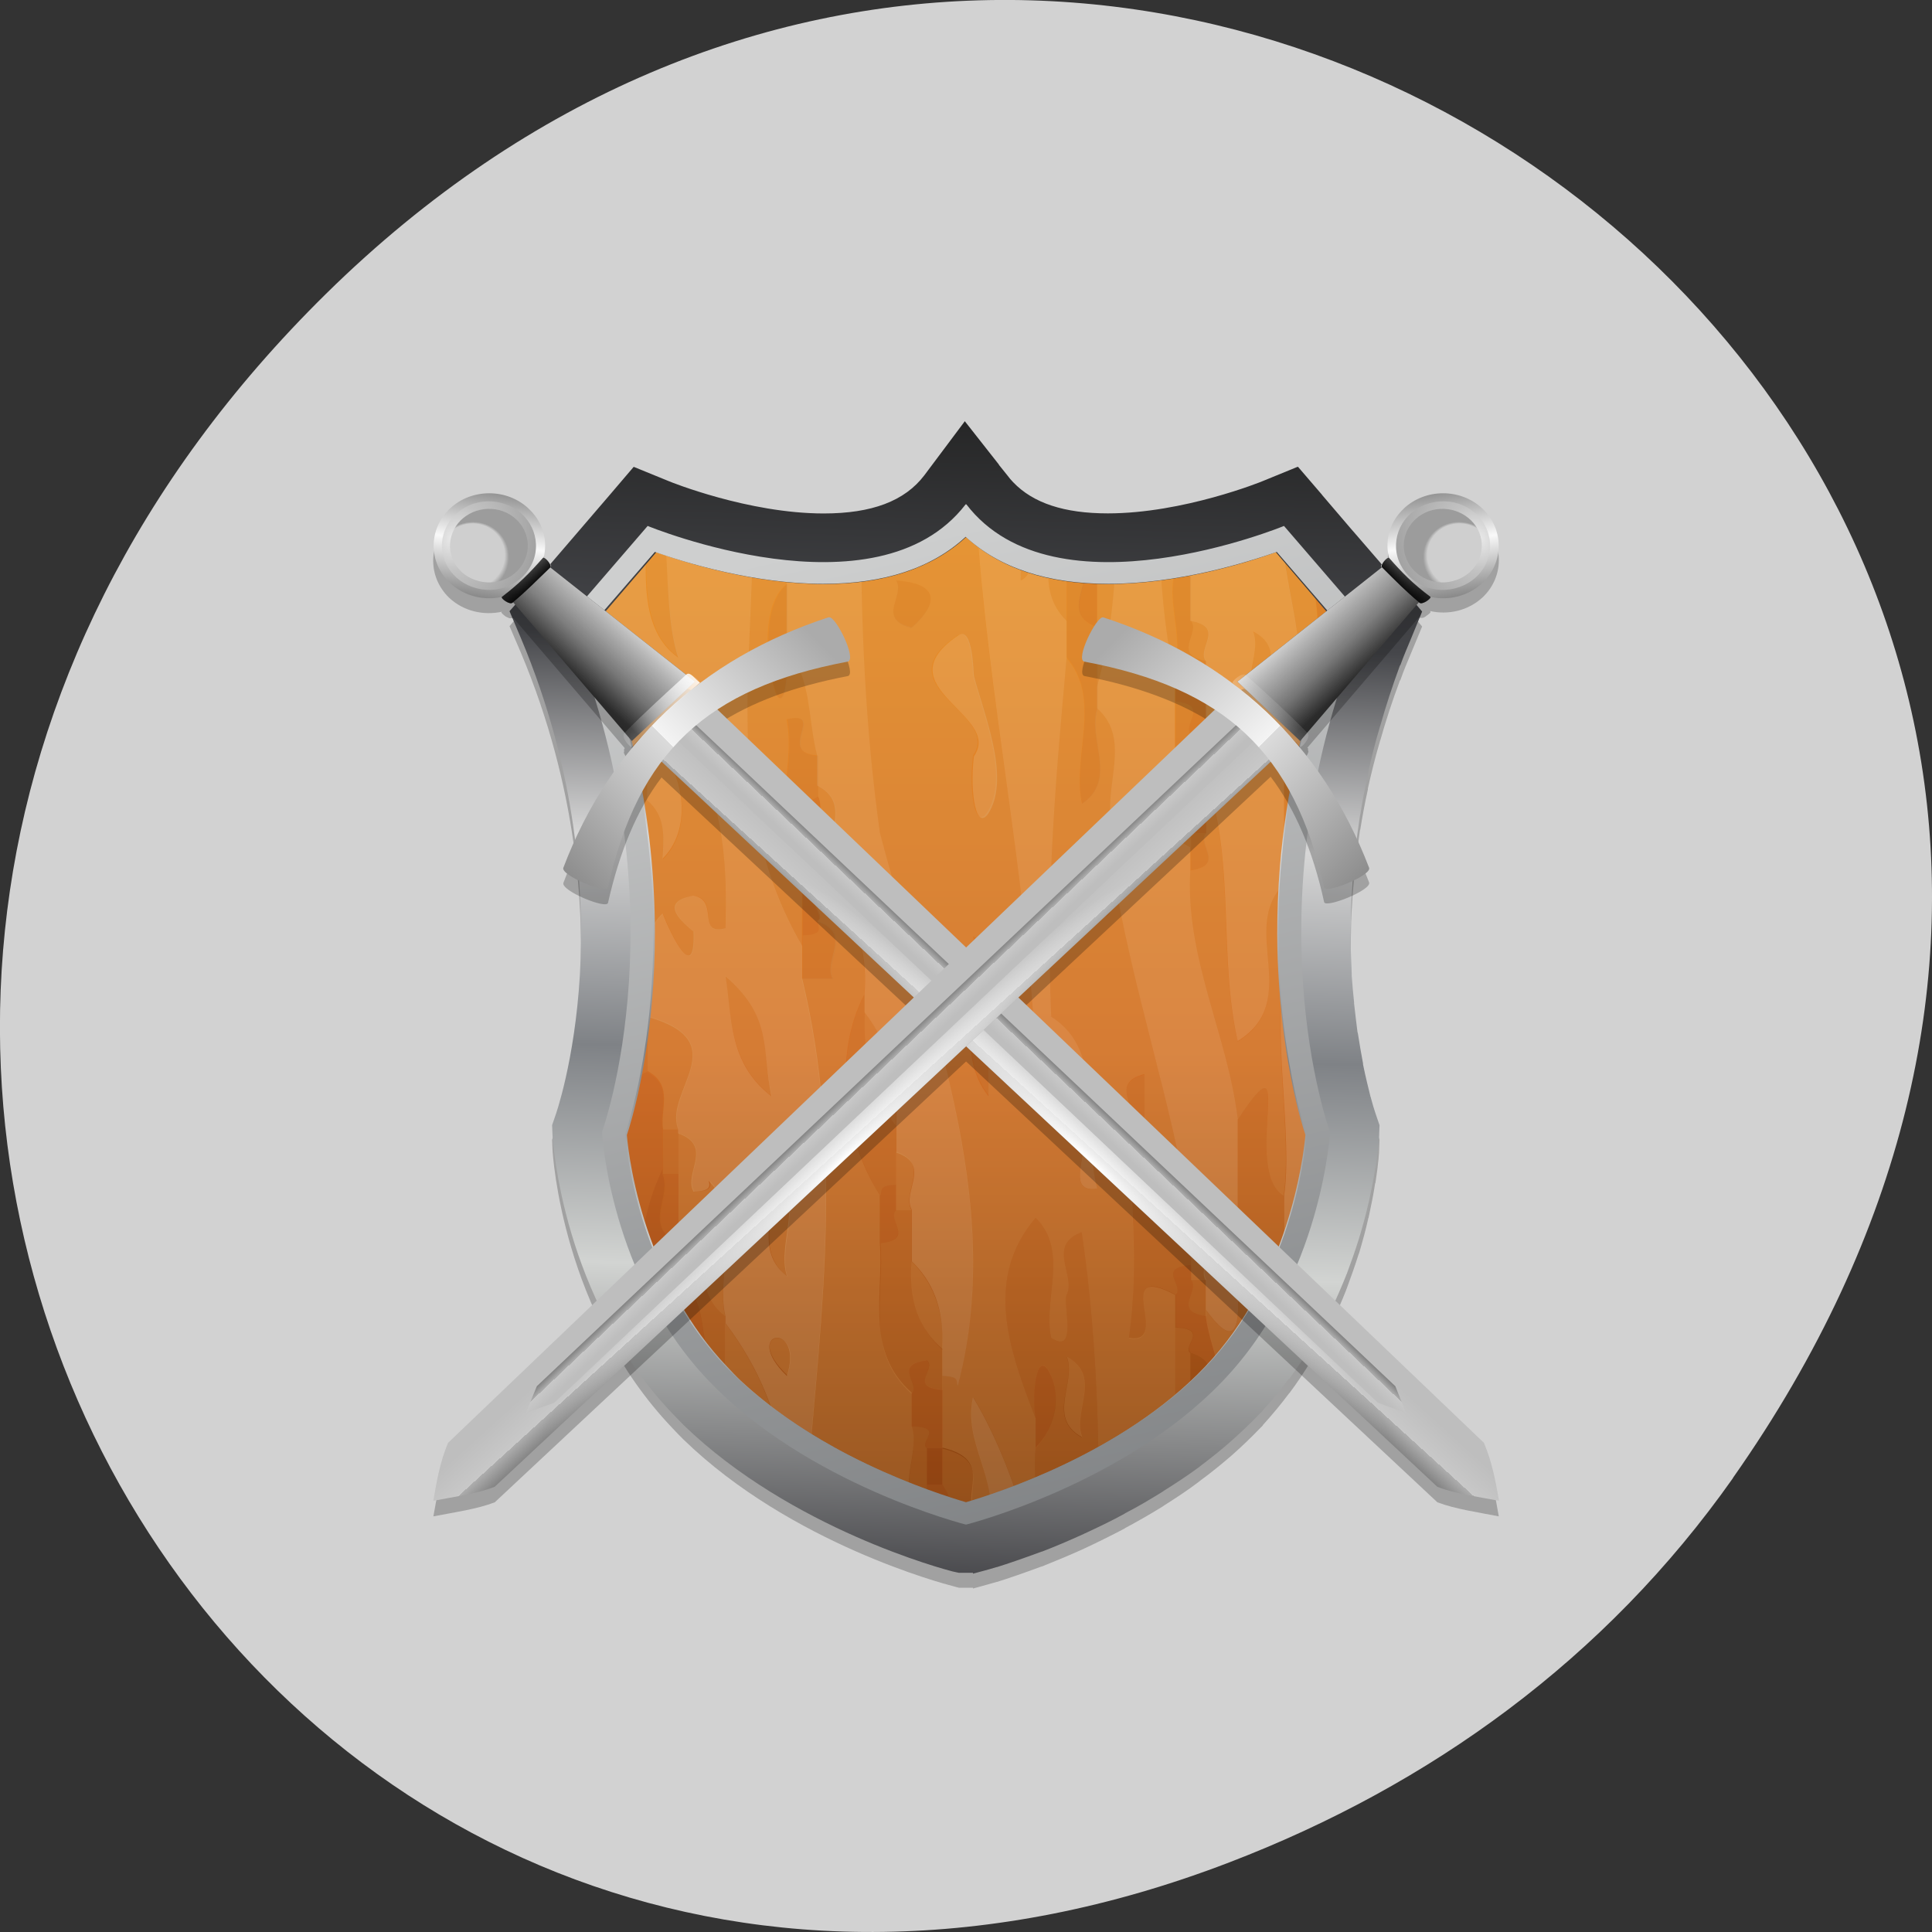 <svg xmlns="http://www.w3.org/2000/svg" viewBox="0 0 22 22" xmlns:xlink="http://www.w3.org/1999/xlink"><rect x="0" y="0" width="22" height="22" fill="#333333" stroke="none"/><defs><linearGradient id="M" gradientUnits="userSpaceOnUse" x1="1052.1" y1="482.62" x2="1001.72" y2="483.14" gradientTransform="matrix(-0.016 -0.015 -0.016 0.015 39.43 15.288)" xlink:href="#7"/><linearGradient id="F" gradientUnits="userSpaceOnUse" x1="505.14" y1="91.95" x2="505.21" y2="65.03" gradientTransform="matrix(0.007 -0.007 0.007 0.007 1.778 9.716)"><stop stop-color="#000"/><stop offset="1" stop-color="#000" stop-opacity="0"/></linearGradient><linearGradient id="L" gradientUnits="userSpaceOnUse" x1="453.2" x2="558.3" gradientTransform="matrix(-0.007 -0.007 -0.007 0.007 20.2 9.726)" xlink:href="#6"/><linearGradient id="H" gradientUnits="userSpaceOnUse" x1="503.61" y1="199.02" x2="503.3" y2="267.95" gradientTransform="matrix(0.007 -0.007 0.007 0.007 1.778 9.716)" xlink:href="#F"/><linearGradient id="W" gradientUnits="userSpaceOnUse" x1="503.61" y1="199.02" x2="503.3" y2="267.95" gradientTransform="matrix(-0.007 -0.007 -0.007 0.007 20.223 9.716)" xlink:href="#F"/><linearGradient id="I" gradientUnits="userSpaceOnUse" x1="471.39" y1="6.417" x2="508.53" y2="-20.298" spreadMethod="reflect" gradientTransform="matrix(-0.015 -0.014 -0.015 0.014 23.894 13.563)" xlink:href="#3"/><linearGradient id="N" gradientUnits="userSpaceOnUse" x1="222.36" x2="229.33" gradientTransform="matrix(-0.074 -0.07 0.022 -0.02 13.941 40.11)" xlink:href="#8"/><linearGradient id="V" gradientUnits="userSpaceOnUse" x1="502.85" y1="423.47" x2="503.68" y2="266.04" gradientTransform="matrix(-0.007 -0.007 -0.007 0.007 20.223 9.716)" xlink:href="#7"/><linearGradient id="U" gradientUnits="userSpaceOnUse" x1="505.14" y1="91.95" x2="505.21" y2="65.03" gradientTransform="matrix(-0.007 -0.007 -0.007 0.007 20.223 9.716)" xlink:href="#F"/><linearGradient id="P" gradientUnits="userSpaceOnUse" x1="222.36" x2="229.33" gradientTransform="matrix(0.028 0.026 0.019 -0.018 -7.14 16.587)" xlink:href="#8"/><linearGradient id="T" gradientUnits="userSpaceOnUse" x1="712" y1="155.43" x2="505.97" y2="168.16" gradientTransform="matrix(-0.007 -0.007 -0.007 0.007 20.223 9.716)" xlink:href="#7"/><linearGradient id="R" gradientUnits="userSpaceOnUse" x1="453.2" x2="558.3" gradientTransform="matrix(-0.007 -0.007 -0.007 0.007 20.223 9.716)" xlink:href="#6"/><linearGradient id="Q" gradientUnits="userSpaceOnUse" x1="711.48" x2="302.02" gradientTransform="matrix(-0.007 -0.007 -0.007 0.007 20.223 9.716)" xlink:href="#B"/><linearGradient id="S" gradientUnits="userSpaceOnUse" x1="503.61" y1="-20.461" x2="504.82" y2="67.21" gradientTransform="matrix(-0.007 -0.007 -0.007 0.007 20.223 9.716)" xlink:href="#7"/><linearGradient id="G" gradientUnits="userSpaceOnUse" x1="502.85" y1="423.47" x2="503.68" y2="266.04" gradientTransform="matrix(0.007 -0.007 0.007 0.007 1.778 9.716)" xlink:href="#7"/><linearGradient id="7" gradientUnits="userSpaceOnUse" x1="1052.1" y1="482.62" x2="1001.72" y2="483.14" gradientTransform="matrix(0.016 -0.015 0.016 0.015 -17.425 15.288)"><stop stop-color="#fff"/><stop offset="1" stop-color="#fff" stop-opacity="0"/></linearGradient><linearGradient id="6" gradientUnits="userSpaceOnUse" x1="453.2" x2="558.3" gradientTransform="matrix(0.007 -0.007 0.007 0.007 1.798 9.726)"><stop stop-color="#222"/><stop offset="0.235" stop-color="#282828"/><stop offset="0.419" stop-color="#303030"/><stop offset="0.617" stop-color="#3c3c3c"/><stop offset="0.794" stop-color="#393939"/><stop offset="1" stop-color="#2f2f2f"/></linearGradient><linearGradient id="8" gradientUnits="userSpaceOnUse" x1="222.36" x2="229.33" gradientTransform="matrix(0.074 -0.07 -0.022 -0.02 8.06 40.11)"><stop stop-color="#646464"/><stop offset="0.5" stop-color="#adadad"/><stop offset="0.5" stop-color="#c8c8c8"/><stop offset="1" stop-color="#bebebe"/></linearGradient><linearGradient id="3" gradientUnits="userSpaceOnUse" x1="471.39" y1="6.417" x2="508.53" y2="-20.298" spreadMethod="reflect" gradientTransform="matrix(0.015 -0.014 0.015 0.014 -1.893 13.563)"><stop stop-color="#585858"/><stop offset="1" stop-color="#f9f9f9"/></linearGradient><linearGradient id="1" gradientUnits="userSpaceOnUse" x1="0" x2="1" gradientTransform="matrix(0.388 -15.421 16.169 0.37 10.718 18.18)"><stop stop-color="#3e3e42"/><stop offset="0.242" stop-color="#d2d4d2"/><stop offset="0.401" stop-color="#7f8286"/><stop offset="0.555" stop-color="#d7d7d7"/><stop offset="0.703" stop-color="#45464a"/><stop offset="0.967" stop-color="#121210"/><stop offset="1" stop-color="#121210"/></linearGradient><linearGradient id="0" gradientUnits="userSpaceOnUse" y1="645.12" x2="0" y2="592.59" gradientTransform="matrix(0.295 0 0 0.28 -103.26 -160.74)"><stop stop-color="#532c0f"/><stop offset="0.218" stop-color="#8b430f"/><stop offset="0.538" stop-color="#d57026"/><stop offset="1" stop-color="#ee9728"/></linearGradient><linearGradient id="2" gradientUnits="userSpaceOnUse" x1="0" x2="1" gradientTransform="matrix(3.831 15.328 -16.135 3.639 10.172 5.976)"><stop stop-color="#cecfcf"/><stop offset="1" stop-color="#66696c"/></linearGradient><linearGradient id="E" gradientUnits="userSpaceOnUse" x1="712" y1="155.43" x2="505.97" y2="168.16" gradientTransform="matrix(0.007 -0.007 0.007 0.007 1.778 9.716)" xlink:href="#7"/><linearGradient id="B" gradientUnits="userSpaceOnUse" x1="711.48" x2="302.02" gradientTransform="matrix(0.007 -0.007 0.007 0.007 1.778 9.716)"><stop stop-color="#ababab"/><stop offset="0.5" stop-color="#f4f4f4"/><stop offset="0.5" stop-color="#dbdbdb"/><stop offset="1" stop-color="#878787"/></linearGradient><linearGradient id="C" gradientUnits="userSpaceOnUse" x1="453.2" x2="558.3" gradientTransform="matrix(0.007 -0.007 0.007 0.007 1.778 9.716)" xlink:href="#6"/><linearGradient id="D" gradientUnits="userSpaceOnUse" x1="503.61" y1="-20.461" x2="504.82" y2="67.21" gradientTransform="matrix(0.007 -0.007 0.007 0.007 1.778 9.716)" xlink:href="#7"/><linearGradient id="A" gradientUnits="userSpaceOnUse" x1="222.36" x2="229.33" gradientTransform="matrix(-0.028 0.026 -0.019 -0.018 29.14 16.587)" xlink:href="#8"/><radialGradient id="9" gradientUnits="userSpaceOnUse" cx="453.26" cy="936.55" r="42.857" gradientTransform="matrix(0.007 -0.007 0.079 0.074 -64.757 -52.926)" xlink:href="#7"/><radialGradient id="K" gradientUnits="userSpaceOnUse" cx="299.56" cy="467.23" fx="293.79" fy="460.53" r="17.14" gradientTransform="matrix(-0.021 0.012 0.013 0.021 16.845 -7.05)" xlink:href="#5"/><radialGradient id="4" gradientUnits="userSpaceOnUse" cx="287.41" cy="467.43" r="17.14" gradientTransform="matrix(0.036 -0.056 0.052 0.03 -29.483 8.201)"><stop stop-color="#ebebeb"/><stop offset="0.345" stop-color="#c2c2c2"/><stop offset="1" stop-color="#9c9c9c"/></radialGradient><radialGradient id="O" gradientUnits="userSpaceOnUse" cx="453.26" cy="936.55" r="42.857" gradientTransform="matrix(-0.007 -0.007 -0.079 0.074 86.76 -52.926)" xlink:href="#7"/><radialGradient id="5" gradientUnits="userSpaceOnUse" cx="299.56" cy="467.23" fx="293.79" fy="460.53" r="17.14" gradientTransform="matrix(0.021 0.012 -0.013 0.021 5.156 -7.05)"><stop stop-color="#cfcfcf"/><stop offset="0.31" stop-color="#cfcfcf"/><stop offset="0.705" stop-color="#cfcfcf"/><stop offset="0.891" stop-color="#cfcfcf"/><stop offset="1" stop-color="#9c9c9c"/></radialGradient><radialGradient id="J" gradientUnits="userSpaceOnUse" cx="287.41" cy="467.43" r="17.14" gradientTransform="matrix(-0.036 -0.056 -0.052 0.03 51.48 8.201)" xlink:href="#4"/></defs><path d="m 19.734 16.828 c 7.91 -11.25 -6.699 -22.652 -16.02 -13.484 c -8.777 8.641 -0.641 22.06 10.285 17.863 c 2.281 -0.875 4.281 -2.313 5.734 -4.375" fill="#d2d2d2"/><path d="m 11.08 18.08 h -0.16 l -0.074 -0.02 c -0.078 -0.02 -1.836 -0.477 -3.063 -1.668 c -0.043 -0.043 -0.086 -0.086 -0.129 -0.133 c -1.25 -1.313 -1.359 -3.098 -1.363 -3.176 l -0.004 -0.105 l 0.035 -0.102 c 0.004 -0.008 0.223 -0.625 0.281 -1.605 c 0.051 -0.895 -0.02 -2.289 -0.672 -3.84 l -0.129 -0.301 l 0.219 -0.254 l 0.922 -1.07 l 0.273 -0.324 l 0.402 0.168 c 0.008 0.004 0.902 0.363 1.762 0.363 c 0.547 0 0.922 -0.141 1.145 -0.43 l 0.453 -0.609 l 0.008 -0.012 l 0.387 0.492 l 0.004 0.012 l 0.094 0.117 c 0.02 0.027 0.043 0.051 0.066 0.074 c 0.227 0.242 0.582 0.355 1.078 0.355 c 0.859 0 1.754 -0.359 1.762 -0.363 l 0.391 -0.16 l 0.012 -0.004 l 0.262 0.305 l 0.016 0.016 l 0.34 0.398 l 0.004 0.004 l 0.344 0.398 l 0.004 0.004 l 0.23 0.27 l 0.105 0.125 l 0.004 0.004 l 0.105 0.125 l -0.125 0.301 c -0.043 0.102 -0.086 0.203 -0.121 0.305 c -0.004 0.004 -0.004 0.008 -0.008 0.012 c -0.086 0.23 -0.16 0.457 -0.223 0.68 c -0.004 0.004 -0.004 0.008 -0.004 0.012 c -0.055 0.184 -0.098 0.363 -0.137 0.535 c 0 0.004 0 0.008 0 0.012 c -0.035 0.156 -0.063 0.309 -0.086 0.453 c 0 0.004 -0.004 0.008 -0.004 0.012 c -0.02 0.137 -0.039 0.27 -0.051 0.398 c -0.004 0.004 -0.004 0.008 -0.004 0.012 c -0.012 0.125 -0.023 0.246 -0.031 0.363 c 0 0.004 0 0.008 0 0.012 c -0.008 0.117 -0.016 0.23 -0.016 0.34 c 0 0.004 0 0.008 0 0.012 c -0.004 0.113 -0.004 0.219 -0.004 0.324 c 0 0.004 0 0.008 0 0.012 c 0.004 0.113 0.008 0.219 0.012 0.32 c 0 0.004 0 0.008 0 0.012 c 0 0.004 0 0.008 0 0.012 c 0.008 0.105 0.016 0.211 0.027 0.305 c 0 0.008 0 0.012 0 0.016 c 0.012 0.113 0.027 0.223 0.039 0.324 c 0 0.008 0.004 0.012 0.004 0.016 c 0.02 0.125 0.039 0.238 0.059 0.344 c 0 0.004 0 0.008 0 0.012 c 0.031 0.148 0.063 0.273 0.086 0.371 c 0.004 0.004 0.004 0.008 0.004 0.012 c 0.035 0.133 0.063 0.203 0.063 0.203 l 0.035 0.102 l -0.004 0.098 v 0.012 c 0 0.023 -0.008 0.164 -0.043 0.383 c -0.004 0.004 -0.004 0.004 -0.004 0.008 c -0.016 0.113 -0.043 0.242 -0.074 0.387 c -0.004 0.008 -0.004 0.008 -0.004 0.012 c -0.027 0.121 -0.063 0.254 -0.105 0.395 c 0 0.004 -0.004 0.004 -0.004 0.008 c -0.039 0.125 -0.086 0.258 -0.137 0.395 c -0.004 0.004 -0.004 0.008 -0.004 0.012 c -0.051 0.129 -0.109 0.258 -0.172 0.395 c -0.004 0.004 -0.004 0.004 -0.004 0.008 c -0.066 0.129 -0.137 0.258 -0.215 0.387 c 0 0.004 0 0.004 -0.004 0.008 c -0.074 0.125 -0.16 0.254 -0.25 0.375 c -0.004 0.004 -0.004 0.004 -0.008 0.008 c -0.09 0.121 -0.188 0.238 -0.293 0.355 c -0.004 0 -0.004 0.004 -0.004 0.008 c -0.012 0.012 -0.023 0.023 -0.035 0.035 c -0.098 0.102 -0.199 0.199 -0.305 0.293 c 0 0 -0.004 0.004 -0.004 0.004 c -0.121 0.105 -0.246 0.207 -0.375 0.301 c 0 0 -0.004 0.004 -0.004 0.004 c -0.133 0.102 -0.27 0.191 -0.406 0.277 c 0 0 -0.004 0.004 -0.004 0.004 c -0.145 0.09 -0.289 0.172 -0.434 0.25 c 0 0 -0.004 0 -0.004 0.004 c -0.156 0.082 -0.313 0.16 -0.457 0.227 c -0.004 0 -0.004 0 -0.008 0.004 c -0.172 0.078 -0.336 0.145 -0.48 0.203 c -0.004 0 -0.004 0 -0.004 0 c -0.211 0.078 -0.383 0.137 -0.508 0.176 c -0.004 0 -0.004 0 -0.004 0 c -0.113 0.031 -0.184 0.051 -0.195 0.055 l -0.074 0.02 m -1.586 -1.441 c 0.676 0.375 1.309 0.574 1.504 0.629 c 0.32 -0.09 1.785 -0.555 2.727 -1.547 c 0.949 -0.996 1.117 -2.379 1.141 -2.637 c -0.059 -0.176 -0.242 -0.801 -0.301 -1.723 c -0.012 -0.172 -0.02 -0.363 -0.02 -0.566 c 0 -0.238 0.008 -0.5 0.031 -0.773 c 0.066 -0.801 0.254 -1.746 0.656 -2.754 l -0.703 -0.82 c -0.344 0.121 -1.121 0.363 -1.914 0.363 c -0.688 0 -1.23 -0.18 -1.613 -0.535 c -0.387 0.355 -0.93 0.535 -1.617 0.535 c -0.789 0 -1.566 -0.242 -1.91 -0.363 l -0.707 0.82 c 0.668 1.652 0.734 3.133 0.672 4.094 c -0.059 0.922 -0.242 1.547 -0.301 1.723 c 0.012 0.141 0.066 0.609 0.266 1.164 c 0.168 0.477 0.438 1.016 0.875 1.473 c 0.051 0.055 0.102 0.105 0.156 0.16 c 0.328 0.305 0.703 0.555 1.063 0.758" fill-opacity="0.235"/><path d="m 7.301 5.918 l -0.926 1.203 l 0.105 1.16 l 0.418 1.574 l -0.137 2.438 l -0.027 1.535 l 1.133 2.082 l 2.164 1.469 l 1.75 0.102 l 2.473 -1.648 l 0.98 -2.043 v -1.637 l -0.051 -3.02 l 0.441 -2.223 l -1.047 -0.996" fill="url(#0)"/><g fill-opacity="0.263"><path d="m 15.508 7.324 c 0.012 0.035 0.016 0.066 0.012 0.102 l 0.027 -0.078 c -0.016 -0.008 -0.023 -0.016 -0.039 -0.023 m 0.012 0.102 c -0.008 0.105 -0.09 0.191 -0.203 0.27 h -0.172 v 2.504 c -0.301 0.277 -0.137 -0.527 -0.176 -0.715 c -0.469 0.07 0.094 0.785 -0.352 0.586 c -0.516 0.52 0.223 1.324 -0.523 1.789 c -0.227 -0.977 -0.027 -2.055 -0.363 -3 v 0.629 c -0.109 0.125 0.23 0.363 -0.176 0.422 c -0.063 1 0.422 1.875 0.539 2.836 c 0.703 -1.066 0.035 0.566 0.523 0.867 c 0.098 -0.66 -0.125 -1.793 0 -2.465 c 0.004 -0.016 0.25 -0.844 0.352 -0.449 c -0.02 1.238 -0.148 2.668 -0.176 3.59 c -0.027 -0.047 0.031 -0.121 -0.176 -0.125 c 0.047 0.242 0.074 0.48 0.094 0.727 l 0.527 -1.098 v -1.637 l -0.055 -3.02 m -1.09 4.855 c -0.074 0.363 0.215 1.715 -0.363 0.922 v 0.074 c 0.047 0.355 0.227 0.68 0.203 1.051 l 0.309 -0.191 c -0.004 -0.629 0.223 -1.313 -0.148 -1.855" fill="#d69e5c"/><path d="m 15.211 6.52 c -0.023 0.016 -0.039 0.035 -0.066 0.051 v 1.125 h 0.172 c 0.113 -0.078 0.195 -0.164 0.203 -0.27 c 0 -0.035 0 -0.063 -0.016 -0.102 v -0.523" fill="#c8803e"/><path d="m 14.59 5.93 c -0.004 0.523 0.164 1 0.203 1.508 c 0.41 -0.277 0.055 -0.734 0.176 -1.086 v -0.063 m 0.176 0.168 v 0.113 c 0.027 -0.016 0.043 -0.035 0.066 -0.051" fill="#d69e5c"/><g fill="#c8803e"><path d="m 14.98 6.301 v 0.051 h 0.055"/><path d="m 14.977 7.945 c -0.523 0.086 0.168 0.457 -0.355 0.543 c 0 0.527 0 1.055 0 1.586 c 0.441 0.195 -0.113 -0.516 0.355 -0.586 c 0.035 0.188 -0.125 0.988 0.176 0.711 c 0 -0.32 0 -0.641 0 -0.961 c -0.41 -0.348 -0.063 -0.875 -0.176 -1.293"/></g><path d="m 14.621 8.488 c 0.523 -0.09 -0.168 -0.461 0.355 -0.543 c -0.105 -0.09 0.219 -0.277 -0.18 -0.293 c -0.332 0.215 -0.113 0.555 -0.176 0.836" fill="#d69e5c"/><path d="m 14.797 14.281 c 0.027 -0.922 0.16 -2.344 0.18 -3.582 c -0.102 -0.398 -0.352 0.438 -0.355 0.457 c -0.125 0.672 0.098 1.801 0 2.461 c 0 0.18 0 0.359 0 0.539 c 0.207 0.008 0.148 0.078 0.176 0.125" fill="#e6c394"/><path d="m 14.27 7.191 c 0.117 0.281 -0.234 0.668 0.176 0.879 c -0.117 -0.281 0.234 -0.668 -0.176 -0.879" fill="#d69e5c"/><path d="m 12.707 5.918 c 0.016 0.656 -0.055 1.324 -0.215 1.902 v 0.246 c 0.41 0.359 0.055 0.91 0.176 1.34 v 0.461 c 0.211 1.352 0.668 2.645 0.887 4 v 0.164 c 0.406 0.098 0.063 0.383 0.176 0.551 v 0.332 c 0.578 0.793 0.285 -0.563 0.363 -0.922 v -1.25 c -0.117 -0.961 -0.602 -1.836 -0.539 -2.836 v -0.258 c -0.41 -0.195 -0.063 -0.566 -0.176 -0.828 v -1.086 c -0.125 -0.582 -0.172 -1.195 -0.188 -1.816" fill="#e6c394"/><path d="m 13.738 7.527 c -0.113 -0.141 0.227 -0.387 -0.176 -0.457 c 0.109 0.141 -0.227 0.387 0.176 0.457" fill="#d69e5c"/><path d="m 13.387 7.57 c 0.504 0.008 -0.156 0.285 0.352 0.293 c 0 -0.113 0 -0.223 0 -0.336 c -0.402 -0.07 -0.066 -0.316 -0.176 -0.457 c 0 -0.277 0 -0.559 0 -0.832 c -0.414 0.359 -0.063 0.902 -0.176 1.332" fill="#c8803e"/><path d="m 13.387 7.57 v 0.418 c 0.398 0.043 0.063 0.262 0.176 0.375 h 0.176 c 0 -0.168 0 -0.332 0 -0.5 c -0.508 -0.008 0.152 -0.289 -0.352 -0.293" fill="#bf642a"/><path d="m 13.563 8.781 h 0.176 c 0 -0.141 0 -0.281 0 -0.418 h -0.176 c 0 0.137 0 0.277 0 0.418" fill="#aa4a1e"/><path d="m 13.563 8.781 v 0.039 c 0 0.223 0 0.445 0 0.668 h 0.176 c 0 -0.207 0 -0.418 0 -0.625 v -0.082 h -0.176" fill="#bf642a"/><path d="m 13.563 9.652 v 0.254 c 0.402 -0.059 0.066 -0.293 0.176 -0.418 h -0.176 v 0.164" fill="#c8803e"/><path d="m 13.563 14.574 h 0.176 c -0.113 -0.172 0.23 -0.445 -0.176 -0.543 c 0 0.125 0 0.25 0 0.375 v 0.164" fill="#d69e5c"/><g fill="#c8803e"><path d="m 13.563 14.574 c 0.109 0.125 -0.227 0.359 0.176 0.414 v -0.082 c 0 -0.109 0 -0.223 0 -0.336 h -0.176"/><path d="m 13.387 7.984 c 0 0.277 0 0.559 0 0.836 h 0.176 v -0.043 c 0 -0.137 0 -0.277 0 -0.418 c -0.109 -0.109 0.223 -0.332 -0.176 -0.375"/></g><path d="m 13.563 9.652 v -0.164 c 0 -0.223 0 -0.445 0 -0.668 h -0.176 c 0.113 0.266 -0.234 0.637 0.176 0.832" fill="#d69e5c"/><path d="m 13.563 14.406 c 0 -0.125 0 -0.25 0 -0.375 v -0.168 c -0.645 -0.234 -0.129 -0.746 -0.531 -1.043 c 0 -0.195 0 -0.387 0 -0.582 c -0.406 0.102 -0.063 0.375 -0.176 0.543 c 0.012 0.902 0.113 1.578 0 2.461 c 0.496 0.086 -0.211 -0.895 0.531 -0.5 c 0.105 -0.102 -0.223 -0.305 0.176 -0.336" fill="#c8803e"/><path d="m 12.492 5.918 v 1.902 c 0.16 -0.578 0.234 -1.246 0.215 -1.902" fill="#d69e5c"/><path d="m 12.5 10.281 c 0.152 0.426 0.219 -0.121 0.18 -0.418 c 0 -0.152 0 -0.309 0 -0.461 c -0.273 0.246 -0.246 0.684 -0.18 0.879" fill="#c8803e"/><path d="m 12.145 5.918 v 0.359 c 0.523 0.195 -0.18 0.672 0.348 0.867 v -1.227" fill="#bf642a"/><path d="m 11.121 5.918 c 0.121 1.977 0.578 4.086 0.672 6.121 v 0.164 l 0.176 -0.051 c 0.305 -0.344 0.051 0.684 0.348 0.832 c 0.082 0.148 -0.188 0.605 0.176 0.551 c -0.172 -0.637 0.113 -1.563 -0.523 -1.957 c -0.066 -1.496 0.063 -2.82 0.176 -4.09 v -0.418 c -0.363 -0.352 -0.145 -0.855 -0.148 -1.152 h -0.148 c -0.035 0.242 -0.063 0.625 -0.227 0.691 c 0 -0.234 0.008 -0.461 0.023 -0.691" fill="#e6c394"/><g fill="#d69e5c"><path d="m 12.148 15.449 c 0.113 0.293 -0.234 0.695 0.176 0.918 c -0.117 -0.293 0.234 -0.695 -0.176 -0.918"/><path d="m 13.191 5.918 c 0.016 0.621 0.063 1.234 0.188 1.816 v -0.168 c 0.117 -0.43 -0.234 -0.969 0.176 -1.328 v -0.32"/></g><path d="m 14.402 12.383 c -0.043 -0.008 -0.133 0.094 -0.309 0.359 v 1.25 c 0.371 0.543 0.141 1.223 0.148 1.855 l 0.012 -0.016 l 0.457 -0.945 c -0.02 -0.246 -0.051 -0.484 -0.094 -0.727 v -0.551 c -0.367 -0.223 -0.082 -1.199 -0.215 -1.227" fill="#c8803e"/><path d="m 9.805 5.918 c -0.008 1.18 0.047 2.367 0.215 3.566 c 0.523 2.02 1.441 4.164 0.887 6.297 c -0.027 -0.051 0.035 -0.105 -0.176 -0.113 v 0.816 c 0.707 0.168 0.035 0.664 0.523 0.883 c 0.129 -0.531 -0.289 -0.93 -0.172 -1.457 c 0.273 0.453 0.484 1.016 0.645 1.57 h 0.055 l 0.105 -0.074 c -0.074 -0.281 -0.121 -0.582 -0.094 -0.922 v -0.332 c -0.301 -0.777 -0.594 -1.586 0 -2.285 c 0.383 0.383 0.082 0.918 0.176 1.367 c 0.301 0.199 0.137 -0.355 0.176 -0.488 c 0.113 -0.223 -0.234 -0.559 0.172 -0.715 c 0.125 0.828 0.199 1.895 0.191 2.965 l 0.875 -0.574 v -1.676 c -0.742 -0.391 -0.031 0.574 -0.527 0.488 c 0.117 -0.883 0.016 -1.551 0 -2.453 c 0.113 -0.168 -0.23 -0.449 0.176 -0.551 v 0.586 c 0.406 0.297 -0.117 0.813 0.523 1.051 c -0.219 -1.355 -0.672 -2.645 -0.887 -4 c 0.043 0.301 -0.023 0.836 -0.176 0.41 c -0.066 -0.195 -0.094 -0.625 0.176 -0.871 c -0.117 -0.43 0.238 -0.98 -0.176 -1.34 c -0.113 0.348 0.238 0.805 -0.172 1.086 c -0.117 -0.543 0.234 -1.187 -0.176 -1.66 c -0.113 1.27 -0.242 2.59 -0.176 4.086 c 0.637 0.395 0.352 1.32 0.523 1.957 c -0.363 0.055 -0.094 -0.402 -0.172 -0.551 c -0.301 -0.148 -0.047 -1.176 -0.352 -0.832 l -0.176 0.051 v -0.164 c -0.09 -2.035 -0.551 -4.145 -0.672 -6.121 m -0.914 0.691 c 0.664 0.051 0.316 0.414 0.176 0.535 c -0.41 -0.098 -0.066 -0.367 -0.176 -0.535 m 0.738 0.613 c 0.012 0 0.008 -0.008 0.016 0 c 0.113 0.031 0.117 0.469 0.121 0.473 c 0.117 0.445 0.402 1.121 0.176 1.531 c -0.148 0.262 -0.23 -0.195 -0.176 -0.625 c 0.332 -0.477 -1.051 -0.777 -0.176 -1.367 c 0.012 -0.008 0.031 -0.012 0.039 -0.012 m 0.137 3.438 c 0.41 0.219 0.055 0.625 0.176 0.918 v 0.906 c -0.418 -0.527 -0.059 -1.23 -0.176 -1.824" fill="#d69e5c"/><path d="m 15.15 6.355 h -0.176 c -0.117 0.352 0.234 0.809 -0.18 1.086 v 0.211 c 0.398 0.016 0.074 0.203 0.18 0.289 c 0.117 0.418 -0.234 0.945 0.176 1.293 c 0 -0.516 0 -1.027 0 -1.543 c 0 -0.375 0 -0.75 0 -1.125 v -0.211" fill="#bf642a"/><g fill="#c8803e"><path d="m 11.793 13.867 c -0.594 0.699 -0.301 1.508 0 2.285 c -0.051 -0.266 0.016 -0.844 0.176 -0.484 c 0.086 0.188 0.094 0.535 -0.176 0.816 c -0.027 0.34 0.02 0.641 0.094 0.922 l 0.621 -0.41 c 0.008 -1.074 -0.066 -2.137 -0.191 -2.965 c -0.406 0.156 -0.059 0.492 -0.172 0.715 c -0.039 0.133 0.125 0.688 -0.176 0.488 c -0.094 -0.453 0.207 -0.984 -0.176 -1.367 m 1.59 1.25 v 1.305 l 0.172 -0.129 v -0.883 c -0.102 -0.086 0.223 -0.273 -0.172 -0.293 m -1.238 0.332 c 0.41 0.223 0.059 0.629 0.176 0.922 c -0.414 -0.227 -0.059 -0.629 -0.176 -0.922"/><path d="m 12.5 7.152 c -0.527 -0.195 0.172 -0.68 -0.352 -0.875 c 0 0.266 0 0.527 0 0.793 c 0 0.137 0 0.277 0 0.414 c 0.41 0.477 0.059 1.129 0.176 1.672 c 0.41 -0.281 0.063 -0.738 0.176 -1.086 v -0.25 c 0 -0.223 0 -0.445 0 -0.668"/></g><path d="m 13.563 14.574 v -0.168 c -0.398 0.031 -0.07 0.234 -0.176 0.332 c 0 0.129 0 0.25 0 0.375 c 0.395 0.02 0.07 0.207 0.176 0.293 c 0.527 0.168 -0.172 0.625 0.352 0.793 c 0.102 -0.441 -0.125 -0.805 -0.176 -1.211 c -0.402 -0.055 -0.066 -0.289 -0.176 -0.414" fill="#bf642a"/><path d="m 13.555 5.918 v 1.152 c 0.406 0.07 0.066 0.316 0.176 0.457 v 1.328 c 0.34 0.949 0.141 2.027 0.363 3 c 0.746 -0.465 0.008 -1.27 0.527 -1.789 v -1.582 c 0.059 -0.277 -0.16 -0.617 0.172 -0.832 v -0.219 c -0.035 -0.508 -0.203 -0.988 -0.199 -1.508 l -0.016 -0.012 m -0.309 1.277 c 0.41 0.211 0.059 0.59 0.176 0.871 c -0.41 -0.211 -0.059 -0.59 -0.176 -0.871" fill="#e6c394"/><path d="m 11.645 5.918 c -0.016 0.23 -0.023 0.457 -0.027 0.691 c 0.164 -0.066 0.195 -0.449 0.23 -0.691 m 0.148 0 c 0.004 0.297 -0.211 0.801 0.148 1.152 v -1.152" fill="#d69e5c"/><path d="m 11.969 15.66 c -0.16 -0.359 -0.23 0.234 -0.176 0.5 c 0 0.109 0 0.223 0 0.332 c 0.266 -0.285 0.262 -0.645 0.176 -0.832" fill="#bf642a"/><g fill="#e6c394"><path d="m 11.08 15.91 c -0.117 0.527 0.301 0.926 0.176 1.457 v 0.09 l 0.469 0.023 c -0.16 -0.555 -0.371 -1.117 -0.645 -1.57"/><path d="m 11.09 7.695 c -0.004 -0.008 -0.008 -0.574 -0.176 -0.461 c -0.875 0.59 0.512 0.902 0.176 1.379 c -0.051 0.43 0.031 0.887 0.18 0.625 c 0.227 -0.41 -0.063 -1.098 -0.18 -1.543"/></g><g fill="#c8803e"><path d="m 11.09 10.652 c 0.117 0.598 -0.238 1.309 0.18 1.836 c 0 -0.309 0 -0.613 0 -0.918 c -0.117 -0.293 0.23 -0.695 -0.18 -0.918"/><path d="m 10.73 16.496 v 0.41 c 0.113 0.16 0.145 0.344 0.176 0.523 l 0.363 0.027 v -0.09 c -0.492 -0.219 0.168 -0.703 -0.539 -0.871"/></g><path d="m 10.555 16.906 v 0.5 l 0.352 0.023 c -0.031 -0.18 -0.066 -0.363 -0.176 -0.523" fill="#bf642a"/><path d="m 10.734 15.363 c 0.012 -0.363 -0.059 -0.707 -0.355 -1 c -0.023 0.367 0.027 0.715 0.355 1" fill="#d69e5c"/><path d="m 10.379 14.367 c 0 -0.195 0 -0.391 0 -0.586 h -0.176 c -0.109 0.113 0.223 0.332 -0.176 0.375 c 0.047 0.59 -0.184 1.238 0.352 1.715 c 0.109 -0.113 -0.223 -0.332 0.18 -0.379 c 0.105 0.102 -0.223 0.305 0.176 0.336 v -0.457 c -0.324 -0.289 -0.375 -0.637 -0.355 -1" fill="#c8803e"/><path d="m 10.555 15.492 c -0.402 0.043 -0.066 0.262 -0.176 0.375 c 0 0.125 0 0.25 0 0.375 c 0.391 0.008 0.074 0.18 0.176 0.25 h 0.18 c 0 -0.223 0 -0.445 0 -0.668 c -0.398 -0.031 -0.07 -0.23 -0.18 -0.332" fill="#bf642a"/><path d="m 10.555 16.91 h 0.18 c 0 -0.137 0 -0.281 0 -0.418 h -0.18 c 0 0.137 0 0.281 0 0.418" fill="#aa4a1e"/><path d="m 9.48 10.199 c -0.395 0.02 -0.066 0.207 -0.176 0.293 c 0.41 0.141 0.063 0.441 0.176 0.652 h -0.352 c 0.473 1.961 0.223 3.809 0.07 5.66 l 0.832 0.574 l 0.523 0.027 v -0.117 c -0.41 -0.266 -0.059 -0.715 -0.172 -1.047 v -0.383 c -0.535 -0.473 -0.316 -1.125 -0.363 -1.711 v -0.539 c -0.418 -0.652 -0.535 -1.59 -0.176 -2.285 c 0.031 -0.41 -0.047 -0.797 -0.363 -1.125 m -1.223 4.867 v 0.625 c -0.035 0.238 0.102 0.438 0.227 0.641 l 0.473 0.32 c -0.125 -0.547 -0.293 -1.051 -0.699 -1.586" fill="#d69e5c"/><path d="m 8.875 5.918 c 0.016 0.246 0.035 0.488 0.082 0.73 v 0.715 c 0.289 0.375 0.238 0.82 0.348 1.238 v 0.344 c 0.41 0.211 0.063 0.594 0.176 0.871 v 0.383 c 0.32 0.328 0.395 0.715 0.363 1.125 v 0.203 c 0.305 0.387 0.379 0.832 0.363 1.289 v 0.309 c 0.406 0.141 0.059 0.441 0.176 0.652 v 0.586 c 0.297 0.289 0.363 0.633 0.348 0.996 v 0.309 c 0.211 0.008 0.148 0.063 0.176 0.113 c 0.559 -2.133 -0.363 -4.281 -0.887 -6.297 c -0.168 -1.199 -0.219 -2.387 -0.215 -3.566" fill="#e6c394"/><g fill="#c8803e"><path d="m 10.203 6.609 c 0.109 0.168 -0.23 0.441 0.176 0.543 c 0.145 -0.121 0.488 -0.492 -0.176 -0.543"/><path d="m 10.555 16.492 c -0.102 -0.07 0.215 -0.242 -0.176 -0.25 c 0.117 0.336 -0.234 0.777 0.176 1.043 c 0 -0.125 0 -0.25 0 -0.371 c 0 -0.141 0 -0.281 0 -0.422"/></g><g fill="#d69e5c"><path d="m 10.203 13.781 h 0.176 c -0.117 -0.211 0.23 -0.527 -0.176 -0.668 c 0 0.125 0 0.25 0 0.375 v 0.293"/><path d="m 10.203 12.82 c 0.016 -0.457 -0.051 -0.902 -0.355 -1.289 c -0.016 0.461 0.047 0.906 0.355 1.289"/></g><path d="m 10.203 13.492 c 0 -0.125 0 -0.254 0 -0.375 v -0.297 c -0.309 -0.383 -0.371 -0.828 -0.355 -1.289 v -0.211 c -0.359 0.699 -0.238 1.645 0.176 2.297 c 0.027 -0.051 -0.031 -0.121 0.18 -0.125" fill="#c8803e"/><path d="m 10.203 13.781 v -0.293 c -0.211 0.004 -0.152 0.074 -0.18 0.125 c 0 0.18 0 0.363 0 0.543 c 0.402 -0.047 0.07 -0.262 0.18 -0.375" fill="#bf642a"/><path d="m 9.492 9.82 c -0.113 -0.277 0.234 -0.664 -0.176 -0.875 v 0.125 c 0.117 0.234 -0.23 0.582 0.176 0.75" fill="#d69e5c"/><g fill="#c8803e"><path d="m 9.141 10.652 v 0.125 c 0 0.125 0 0.25 0 0.375 c 0.117 0 0.238 0 0.352 0 c -0.113 -0.207 0.234 -0.527 -0.176 -0.664 c -0.012 0.066 0.086 0.156 -0.176 0.164"/><path d="m 8.965 8.191 c 0.117 0.57 -0.234 1.254 0.176 1.754 c 0.117 -0.277 -0.23 -0.668 0.176 -0.875 v -0.129 c 0 -0.109 0 -0.219 0 -0.332 c -0.477 -0.027 0.109 -0.523 -0.352 -0.418"/><path d="m 8.789 7.695 c 0.105 0.539 0.207 0.137 0.176 -0.332 c 0 -0.238 0 -0.477 0 -0.715 c -0.27 0.227 -0.23 0.773 -0.176 1.047"/></g><g fill="#d69e5c"><path d="m 8.965 14.535 c -0.117 -0.391 0.234 -0.891 -0.176 -1.211 c 0.117 0.391 -0.234 0.891 0.176 1.211"/><path d="m 8.965 15.66 c 0.207 -0.609 -0.543 -0.52 0 0"/><path d="m 8.258 11.11 c 0.078 0.484 0.039 0.992 0.531 1.375 c -0.113 -0.512 0.012 -0.91 -0.531 -1.375"/><path d="m 8.566 5.918 c 0.023 1.664 -0.352 3.27 0.566 4.855 v -0.832 c -0.414 -0.5 -0.059 -1.18 -0.176 -1.75 c 0.461 -0.105 -0.125 0.383 0.352 0.41 c -0.113 -0.418 -0.063 -0.863 -0.352 -1.238 c 0.031 0.469 -0.066 0.867 -0.176 0.332 c -0.055 -0.273 -0.094 -0.824 0.176 -1.047 c -0.043 -0.242 -0.066 -0.484 -0.082 -0.73"/></g><path d="m 9.316 9.07 c -0.406 0.207 -0.059 0.598 -0.176 0.875 c 0 0.238 0 0.473 0 0.707 c 0.262 -0.008 0.164 -0.098 0.176 -0.164 c 0.109 -0.09 -0.219 -0.273 0.176 -0.293 c 0 -0.125 0 -0.25 0 -0.375 c -0.406 -0.168 -0.059 -0.512 -0.176 -0.75" fill="#bf642a"/><path d="m 7.301 5.918 l -0.926 1.203 l 0.094 0.957 c 0.125 -0.074 -0.074 -0.227 0.012 -0.309 c 0.41 0.238 0.059 0.652 0.176 0.961 c 0.395 -0.02 0.082 -0.195 0.188 -0.281 c 0.414 0.207 0.059 0.59 0.176 0.867 v 0.664 c 0.625 -0.367 0.02 -0.773 0.176 -1.25 c -0.004 -0.18 0.301 -0.004 0.172 0.09 v 0.293 c 0.215 0.184 0.191 0.422 0.176 0.664 c 0.32 -0.313 0.258 -0.887 0 -1.203 v -0.293 c 0.066 -0.41 0.238 -0.039 0.176 0.32 l 0.176 -0.027 c 0.352 0.613 0.383 1.293 0.363 1.996 c -0.336 0.086 -0.063 -0.316 -0.363 -0.371 c -0.426 0.074 -0.102 0.32 0 0.41 c 0.02 0.602 -0.25 0.051 -0.352 -0.207 c -0.25 0.227 -0.129 0.555 -0.176 0.922 v 0.254 c 1.02 0.285 0.188 0.844 0.352 1.277 v 0.051 c 0.41 0.145 0.059 0.457 0.176 0.664 c 0.203 -0.004 0.188 -0.07 0.172 -0.125 c 0.414 0.43 0.074 1.043 0.191 1.543 v 0.078 c 0.406 0.535 0.574 1.039 0.699 1.586 l 0.242 0.152 c 0.152 -1.852 0.406 -3.699 -0.066 -5.66 v -0.371 c -0.922 -1.586 -0.543 -3.191 -0.566 -4.855 h -1.023 c 0.078 0.488 0.027 1.113 0.176 1.57 c -0.449 -0.32 -0.375 -0.977 -0.348 -1.57 m 0.887 5.199 c 0.543 0.465 0.414 0.852 0.523 1.367 c -0.492 -0.383 -0.445 -0.883 -0.523 -1.367 m 0.523 2.199 c 0.41 0.316 0.055 0.824 0.176 1.215 c -0.414 -0.32 -0.059 -0.824 -0.176 -1.215 m 0.055 1.918 c 0.094 -0.012 0.223 0.129 0.121 0.434 c -0.273 -0.262 -0.215 -0.426 -0.121 -0.434" fill="#e6c394"/><path d="m 7.727 13.945 c 0.414 0.293 0.133 0.75 0.531 1.043 c -0.117 -0.5 0.234 -1.113 -0.176 -1.543 c 0.016 0.059 0.027 0.121 -0.176 0.125 c -0.117 -0.207 0.227 -0.523 -0.18 -0.668 c 0 0.156 0 0.305 0 0.461 c 0 0.195 0 0.391 0 0.582" fill="#d69e5c"/><path d="m 7.727 13.945 v 0.211 c 0 0.137 0 0.277 0 0.418 c 0.426 0.301 0.133 0.773 0.531 1.082 c 0 -0.191 0 -0.387 0 -0.582 v -0.086 c -0.398 -0.293 -0.117 -0.75 -0.531 -1.043" fill="#c8803e"/><path d="m 8.08 15.699 h 0.176 v -0.039 c -0.398 -0.313 -0.105 -0.781 -0.531 -1.086 c -0.016 0.406 0.047 0.797 0.355 1.125" fill="#bf642a"/><g fill="#d69e5c"><path d="m 7.375 11.57 c 0 0.207 0 0.418 0 0.625 c 0.301 0.168 0.137 0.441 0.176 0.668 h 0.176 c -0.164 -0.43 0.668 -1.01 -0.352 -1.293"/><path d="m 7.383 5.918 c -0.027 0.594 -0.098 1.254 0.348 1.57 c -0.148 -0.457 -0.109 -1.078 -0.188 -1.57"/></g><path d="m 7.727 12.906 v -0.039 h -0.176 c 0 0.152 0 0.305 0 0.457 v 0.043 h 0.176 c 0 -0.156 0 -0.309 0 -0.461" fill="#c8803e"/><path d="m 7.727 13.367 h -0.176 c 0.117 0.25 -0.234 0.609 0.176 0.793 v -0.211 c 0 -0.191 0 -0.387 0 -0.582" fill="#bf642a"/><g fill="#c8803e"><path d="m 7.375 11.324 c -0.258 -0.012 -0.066 -0.125 -0.355 -0.125 c 0.008 0.156 -0.273 1.352 0.355 1 c 0 -0.207 0 -0.418 0 -0.625 v -0.25"/><path d="m 8.08 15.707 v 0.344 l 0.402 0.281 c -0.125 -0.199 -0.262 -0.391 -0.227 -0.625"/></g><path d="m 7.375 11.324 c 0.043 -0.367 -0.074 -0.691 0.176 -0.918 c 0.102 0.258 0.371 0.813 0.355 0.207 c -0.102 -0.09 -0.426 -0.34 0 -0.414 c 0.297 0.055 0.016 0.465 0.352 0.375 c 0.02 -0.699 0 -1.391 -0.352 -2 l -0.18 0.043 c 0.063 -0.359 -0.109 -0.742 -0.176 -0.332 v 0.289 c 0.254 0.316 0.32 0.898 0 1.211 c 0.016 -0.242 0.035 -0.48 -0.176 -0.668 v -0.293 c 0.125 -0.09 -0.18 -0.262 -0.18 -0.082 c -0.156 0.477 0.453 0.883 -0.176 1.25 c 0 0.195 0 0.391 0 0.586 c 0 0.207 0 0.414 0 0.625 c 0.289 0 0.098 0.113 0.355 0.125" fill="#d69e5c"/><path d="m 6.871 10.273 l -0.082 1.559 c 0.141 0.297 0.086 0.648 -0.039 0.934 c 0 0.004 0 0.012 0 0.012 l -0.012 1.051 l 0.105 0.203 c 0.051 -0.145 0.109 -0.281 0.176 -0.422 c -0.051 0.156 -0.094 0.336 -0.121 0.512 l 0.363 0.676 c -0.004 -0.508 0.059 -1.012 0.281 -1.48 v -0.461 c -0.039 -0.227 0.125 -0.484 -0.176 -0.652 c -0.625 0.352 -0.34 -0.852 -0.348 -1.01 v -0.625 c -0.043 -0.102 -0.102 -0.203 -0.148 -0.297" fill="#bf642a"/><path d="m 7.543 13.316 c -0.223 0.469 -0.285 0.973 -0.281 1.48 l 0.605 1.113 l 0.199 0.141 v -0.359 c -0.305 -0.328 -0.363 -0.703 -0.348 -1.109 v -0.438 c -0.41 -0.18 -0.059 -0.527 -0.176 -0.777 m -0.523 0.242 c -0.066 0.141 -0.125 0.277 -0.176 0.422 l 0.055 0.09 c 0.027 -0.176 0.07 -0.355 0.121 -0.512" fill="#aa4a1e"/></g><path d="m 11.08 17.91 h -0.16 l -0.074 -0.016 c -0.078 -0.02 -1.836 -0.48 -3.063 -1.668 c -0.043 -0.043 -0.086 -0.09 -0.129 -0.133 c -1.25 -1.313 -1.359 -3.102 -1.363 -3.176 l -0.004 -0.105 l 0.035 -0.102 c 0.004 -0.008 0.223 -0.625 0.281 -1.605 c 0.051 -0.898 -0.02 -2.293 -0.672 -3.84 l -0.129 -0.305 l 0.219 -0.25 l 0.922 -1.074 l 0.273 -0.32 l 0.402 0.164 c 0.008 0.004 0.902 0.367 1.762 0.367 c 0.547 0 0.922 -0.141 1.145 -0.434 l 0.453 -0.605 l 0.008 -0.012 l 0.387 0.492 l 0.004 0.008 l 0.094 0.117 c 0.02 0.027 0.043 0.055 0.066 0.078 c 0.227 0.238 0.582 0.355 1.078 0.355 c 0.859 0 1.754 -0.363 1.762 -0.367 l 0.391 -0.16 l 0.012 -0.004 l 0.262 0.305 l 0.004 0.004 l 0.012 0.016 l 0.34 0.398 l 0.004 0.004 l 0.344 0.398 l 0.004 0.004 l 0.23 0.266 l 0.105 0.125 l 0.004 0.004 l 0.105 0.125 l -0.125 0.305 c -0.043 0.102 -0.086 0.203 -0.121 0.301 c -0.004 0.004 -0.004 0.008 -0.008 0.012 c -0.086 0.234 -0.16 0.461 -0.223 0.684 c -0.004 0.004 -0.004 0.008 -0.004 0.012 c -0.055 0.18 -0.098 0.359 -0.137 0.535 c 0 0.004 0 0.008 0 0.012 c -0.035 0.152 -0.063 0.305 -0.086 0.449 c 0 0.008 -0.004 0.012 -0.004 0.016 c -0.02 0.133 -0.039 0.266 -0.051 0.395 c -0.004 0.008 -0.004 0.012 -0.004 0.016 c -0.012 0.121 -0.023 0.242 -0.031 0.359 c 0 0.004 0 0.012 0 0.012 c -0.008 0.117 -0.016 0.23 -0.016 0.34 c 0 0.004 0 0.008 0 0.012 c -0.004 0.113 -0.004 0.223 -0.004 0.324 c 0 0.008 0 0.012 0 0.016 c 0.004 0.109 0.008 0.219 0.012 0.316 c 0 0.004 0 0.008 0 0.012 c 0 0.008 0 0.012 0 0.016 c 0.008 0.105 0.016 0.207 0.027 0.305 c 0 0.004 0 0.008 0 0.012 c 0.012 0.117 0.027 0.227 0.039 0.328 c 0 0.004 0.004 0.008 0.004 0.012 c 0.02 0.125 0.039 0.242 0.059 0.344 c 0 0.004 0 0.008 0 0.012 c 0.031 0.152 0.063 0.277 0.086 0.371 c 0.004 0.004 0.004 0.008 0.004 0.012 c 0.035 0.133 0.063 0.203 0.063 0.207 l 0.035 0.102 l -0.004 0.098 v 0.008 c 0 0.023 -0.008 0.164 -0.043 0.383 c -0.004 0.004 -0.004 0.008 -0.004 0.012 c -0.016 0.109 -0.043 0.242 -0.074 0.387 c -0.004 0.004 -0.004 0.008 -0.004 0.012 c -0.027 0.121 -0.063 0.25 -0.105 0.391 c 0 0.004 -0.004 0.008 -0.004 0.012 c -0.039 0.125 -0.086 0.258 -0.137 0.395 c -0.004 0.004 -0.004 0.004 -0.004 0.008 c -0.051 0.129 -0.109 0.262 -0.172 0.395 c -0.004 0.004 -0.004 0.004 -0.004 0.008 c -0.066 0.129 -0.137 0.258 -0.215 0.391 c 0 0.004 0 0.004 -0.004 0.004 c -0.074 0.129 -0.16 0.254 -0.25 0.379 c -0.004 0.004 -0.004 0.004 -0.008 0.004 c -0.09 0.121 -0.188 0.242 -0.293 0.355 c -0.004 0 -0.004 0.008 -0.004 0.008 c -0.012 0.012 -0.023 0.023 -0.035 0.035 c -0.098 0.102 -0.199 0.199 -0.305 0.293 c 0 0 -0.004 0.004 -0.004 0.004 c -0.121 0.109 -0.246 0.207 -0.375 0.305 c 0 0 -0.004 0.004 -0.004 0.004 c -0.133 0.098 -0.27 0.188 -0.406 0.273 c 0 0 -0.004 0.004 -0.004 0.004 c -0.145 0.09 -0.289 0.176 -0.434 0.25 c 0 0 -0.004 0 -0.004 0.004 c -0.156 0.086 -0.313 0.16 -0.457 0.227 c -0.004 0 -0.004 0 -0.008 0.004 c -0.172 0.078 -0.336 0.148 -0.48 0.203 c -0.004 0 -0.004 0 -0.004 0 c -0.211 0.078 -0.383 0.137 -0.508 0.176 c -0.004 0 -0.004 0 -0.004 0 c -0.113 0.035 -0.184 0.051 -0.195 0.055 l -0.074 0.02 m -1.586 -1.441 c 0.676 0.375 1.309 0.574 1.504 0.633 c 0.32 -0.094 1.785 -0.559 2.727 -1.551 c 0.949 -0.996 1.117 -2.375 1.141 -2.637 c -0.059 -0.176 -0.242 -0.801 -0.301 -1.723 c -0.012 -0.172 -0.02 -0.363 -0.02 -0.566 c 0 -0.238 0.008 -0.496 0.031 -0.773 c 0.066 -0.801 0.254 -1.746 0.656 -2.75 l -0.703 -0.824 c -0.344 0.125 -1.121 0.363 -1.914 0.363 c -0.688 0 -1.23 -0.18 -1.613 -0.535 c -0.387 0.355 -0.93 0.535 -1.617 0.535 c -0.789 0 -1.566 -0.238 -1.91 -0.363 l -0.707 0.824 c 0.668 1.648 0.734 3.129 0.672 4.09 c -0.059 0.922 -0.242 1.547 -0.301 1.723 c 0.012 0.141 0.066 0.609 0.266 1.168 c 0.168 0.473 0.438 1.012 0.875 1.469 c 0.051 0.055 0.102 0.109 0.156 0.16 c 0.328 0.305 0.703 0.559 1.063 0.758" fill="url(#1)"/><path d="m 14.879 12.922 c -0.023 0.258 -0.191 1.637 -1.145 2.637 c -0.945 0.992 -2.414 1.453 -2.734 1.547 c -0.32 -0.094 -1.789 -0.555 -2.738 -1.547 c -0.953 -1 -1.121 -2.379 -1.145 -2.637 c 0.059 -0.18 0.246 -0.801 0.305 -1.723 c 0.063 -0.965 -0.008 -2.445 -0.676 -4.094 l 0.711 -0.82 c 0.344 0.121 1.125 0.363 1.918 0.363 c 0.695 0 1.238 -0.18 1.621 -0.535 c 0.387 0.355 0.934 0.535 1.625 0.535 c 0.793 0 1.57 -0.242 1.918 -0.363 l 0.707 0.82 c -0.668 1.648 -0.734 3.129 -0.672 4.094 c 0.059 0.922 0.246 1.543 0.301 1.723 m 0.672 -5.859 l -0.926 -1.074 c 0 0 -2.605 1.074 -3.617 -0.246 h -0.008 c -1.016 1.32 -3.621 0.246 -3.621 0.246 l -0.926 1.074 c 1.359 3.215 0.406 5.828 0.406 5.828 c 0 0 0.086 1.652 1.215 2.832 c 1.129 1.184 2.926 1.637 2.926 1.637 h 0.008 c 0 0 1.793 -0.453 2.922 -1.637 c 1.129 -1.18 1.219 -2.832 1.219 -2.832 c 0 0 -0.957 -2.613 0.402 -5.828" fill="url(#2)"/><path d="m 16.434 5.785 v 0.004 c -0.164 0 -0.328 0.059 -0.449 0.176 c -0.164 0.152 -0.215 0.367 -0.164 0.563 c 0 -0.004 -0.004 -0.004 -0.004 -0.004 c 0 0 -0.004 -0.008 -0.004 -0.008 c -0.012 0.012 -0.02 0.02 -0.031 0.031 c -0.012 0.008 -0.02 0.012 -0.027 0.027 c -0.023 0.02 -0.035 0.039 -0.023 0.051 c 0.004 0.004 0.004 0.004 0.004 0.004 l -0.188 0.152 l -1.359 1.074 h -0.004 c -0.016 -0.02 -0.039 -0.008 -0.059 0.008 c -0.043 0.02 -0.082 0.055 -0.086 0.074 c -0.004 0.004 -0.008 0.008 -0.008 0.008 c 0 0 0 0.008 0.004 0.008 c -0.43 -0.324 -0.918 -0.574 -1.473 -0.754 c -0.074 -0.023 -0.324 0.484 -0.211 0.5 c 0.605 0.117 1.094 0.297 1.484 0.555 l -2.836 2.715 l -2.836 -2.715 c 0.391 -0.258 0.879 -0.438 1.488 -0.555 c 0.109 -0.016 -0.141 -0.523 -0.215 -0.5 c -0.555 0.18 -1.043 0.43 -1.473 0.754 c 0.004 0 0.004 -0.008 0.004 -0.008 c 0 0 -0.004 -0.004 -0.008 -0.008 c -0.004 -0.02 -0.043 -0.055 -0.086 -0.074 c -0.02 -0.016 -0.043 -0.023 -0.059 -0.008 h -0.004 l -1.355 -1.074 l -0.191 -0.148 c 0 0 0 0 0.004 -0.008 c 0.012 -0.012 0 -0.031 -0.02 -0.051 c -0.012 -0.016 -0.02 -0.016 -0.031 -0.027 c -0.012 -0.008 -0.02 -0.02 -0.031 -0.027 c 0 0 0 0.004 -0.004 0.004 c 0 0 0 0 -0.004 0.004 c 0.051 -0.195 0 -0.41 -0.164 -0.563 c -0.121 -0.117 -0.285 -0.176 -0.445 -0.176 c -0.164 0 -0.328 0.059 -0.449 0.172 c -0.25 0.234 -0.25 0.613 -0.004 0.848 c 0.164 0.152 0.391 0.203 0.602 0.156 c -0.004 0 -0.004 0.004 -0.008 0.004 c -0.008 0.008 0.02 0.031 0.047 0.051 c 0.016 0.008 0.031 0.016 0.043 0.02 h 0.016 c 0.008 0 0.016 0 0.02 0 c 0.004 0 0.004 -0.004 0.004 -0.004 h 0.004 l 1.27 1.484 c 0 0 -0.004 0.004 -0.004 0.004 c -0.008 0.008 -0.004 0.016 -0.004 0.023 c 0 0.004 0 0.008 0 0.012 c 0 0.004 -0.004 0.008 -0.004 0.012 c 0.008 0.016 0.016 0.035 0.031 0.055 c 0.023 0.035 0.059 0.063 0.063 0.055 c 0.004 0 0.004 -0.004 0.004 -0.004 h 0.004 c 0.02 -0.023 0.035 -0.039 0.055 -0.059 c -0.352 0.41 -0.637 0.891 -0.844 1.434 c -0.035 0.09 0.5 0.309 0.508 0.227 c 0.133 -0.586 0.328 -1.055 0.609 -1.426 l 2.875 2.684 l -5.301 5.07 c -0.094 0.219 -0.133 0.441 -0.172 0.66 c 0.242 -0.047 0.496 -0.082 0.699 -0.16 l 5.367 -5.02 l 5.367 5.02 c 0.207 0.078 0.461 0.113 0.699 0.16 c -0.039 -0.223 -0.078 -0.441 -0.168 -0.66 l -5.305 -5.074 l 2.875 -2.688 c 0.281 0.371 0.48 0.84 0.609 1.426 c 0.008 0.078 0.547 -0.137 0.512 -0.223 c -0.211 -0.547 -0.492 -1.027 -0.848 -1.438 c 0.02 0.02 0.039 0.039 0.059 0.059 c 0 0 0.004 0.004 0.004 0.004 c 0.008 0.008 0.039 -0.02 0.066 -0.055 c 0.012 -0.02 0.023 -0.035 0.027 -0.055 c 0.004 -0.004 0 -0.008 0 -0.012 c 0 -0.004 -0.004 -0.004 -0.004 -0.008 c 0 -0.008 0.004 -0.02 0 -0.023 c -0.004 0 -0.004 -0.004 -0.008 -0.004 l 1.273 -1.488 c 0.004 0 0.004 0.008 0.004 0.008 c 0.004 0 0.016 0 0.02 0 h 0.016 c 0.016 -0.004 0.031 -0.012 0.043 -0.023 c 0.031 -0.02 0.055 -0.043 0.047 -0.047 c -0.004 0 -0.004 -0.008 -0.004 -0.008 c 0.207 0.047 0.434 -0.004 0.598 -0.156 c 0.246 -0.234 0.246 -0.609 0 -0.844 c -0.125 -0.117 -0.289 -0.176 -0.449 -0.176" fill-opacity="0.235"/><path d="m 6.02 5.793 c 0.25 0.23 0.25 0.609 0 0.844 c -0.246 0.234 -0.648 0.234 -0.898 0 c -0.246 -0.234 -0.246 -0.613 0.004 -0.848 c 0.246 -0.23 0.648 -0.23 0.895 0.004" fill="url(#3)"/><path d="m 6.086 6.344 c -0.078 0.27 -0.371 0.43 -0.656 0.355 c -0.285 -0.07 -0.457 -0.348 -0.379 -0.617 c 0.078 -0.27 0.371 -0.43 0.656 -0.355 c 0.285 0.07 0.453 0.348 0.379 0.617" fill="url(#4)"/><path d="m 5.996 6.32 c -0.063 0.227 -0.305 0.359 -0.543 0.297 c -0.238 -0.059 -0.379 -0.289 -0.313 -0.512 c 0.063 -0.223 0.305 -0.355 0.543 -0.297 c 0.234 0.059 0.375 0.289 0.313 0.512" fill="url(#5)"/><path d="m 7.195 8.438 l -1.434 -1.676 c 0.168 -0.098 0.285 -0.238 0.406 -0.379 l 1.746 1.379" fill="url(#6)"/><g fill="url(#7)"><path d="m 7.195 8.438 l -1.434 -1.676 c 0.223 -0.078 0.324 -0.223 0.406 -0.379 l 1.746 1.379"/><path d="m 7.203 8.5 c -0.043 -0.055 -0.133 -0.113 -0.09 -0.156 c 0.23 -0.234 0.461 -0.441 0.703 -0.664 c 0.043 -0.039 0.105 0.063 0.156 0.094 c -0.27 0.227 -0.52 0.449 -0.77 0.727"/><path d="m 5.719 6.793 c 0.055 0.043 0.09 0.094 0.121 0.066 c 0.168 -0.141 0.277 -0.25 0.43 -0.402 c 0.027 -0.027 -0.043 -0.063 -0.078 -0.109 c -0.156 0.168 -0.273 0.293 -0.473 0.445"/></g><path d="m 17.07 17.09 c -0.039 -0.219 -0.078 -0.438 -0.172 -0.66 l -8.812 -8.43 l -0.633 0.598 l 8.914 8.332 c 0.207 0.082 0.461 0.113 0.703 0.16" fill="url(#8)"/><path d="m 17.07 17.09 c -0.039 -0.219 -0.078 -0.438 -0.172 -0.656 l -8.812 -8.434 l -0.633 0.598 l 8.914 8.332 c 0.207 0.082 0.461 0.113 0.703 0.16" fill="url(#9)"/><path d="m 16.01 16.09 l -0.32 -0.117 l -8.02 -7.582 l 0.199 -0.188 l 8.02 7.582" fill="url(#A)"/><path d="m 9.438 7.03 c 0.078 -0.023 0.324 0.484 0.215 0.504 c -1.602 0.301 -2.387 1.035 -2.73 2.57 c -0.008 0.082 -0.543 -0.137 -0.508 -0.223 c 0.535 -1.41 1.574 -2.379 3.02 -2.852" fill="url(#B)"/><path d="m 5.715 6.797 c -0.016 0.016 0.09 0.094 0.121 0.066 c 0.168 -0.141 0.273 -0.25 0.43 -0.402 c 0.023 -0.027 -0.066 -0.121 -0.082 -0.109 c -0.152 0.172 -0.27 0.293 -0.469 0.445" fill="url(#C)"/><path d="m 5.715 6.797 c -0.016 0.016 0.09 0.094 0.121 0.066 c 0.168 -0.141 0.273 -0.25 0.43 -0.402 c 0.023 -0.027 -0.07 -0.117 -0.082 -0.109 c -0.152 0.172 -0.27 0.293 -0.469 0.445" fill="url(#D)"/><path d="m 5.715 6.797 c -0.012 0.016 0.09 0.094 0.121 0.066 c 0.168 -0.141 0.273 -0.25 0.43 -0.402 c 0.023 -0.027 -0.07 -0.121 -0.082 -0.109 c -0.152 0.172 -0.27 0.293 -0.469 0.445" fill="url(#E)"/><path d="m 5.715 6.797 c -0.02 0.016 0.09 0.094 0.121 0.066 c 0.168 -0.141 0.273 -0.25 0.43 -0.402 c 0.023 -0.027 -0.066 -0.125 -0.082 -0.109 c -0.152 0.172 -0.27 0.293 -0.469 0.445" fill="url(#F)"/><path d="m 7.195 8.504 c -0.012 0.016 -0.129 -0.113 -0.086 -0.156 c 0.23 -0.234 0.461 -0.441 0.703 -0.66 c 0.043 -0.039 0.168 0.082 0.152 0.09 c -0.266 0.227 -0.516 0.449 -0.77 0.727" fill="url(#C)"/><path d="m 7.195 8.504 c -0.012 0.016 -0.129 -0.113 -0.086 -0.156 c 0.23 -0.234 0.461 -0.441 0.703 -0.66 c 0.043 -0.039 0.176 0.074 0.152 0.09 c -0.266 0.227 -0.516 0.449 -0.77 0.727" fill="url(#E)"/><path d="m 7.195 8.504 c -0.016 0.016 -0.129 -0.113 -0.086 -0.156 c 0.23 -0.234 0.461 -0.441 0.703 -0.66 c 0.043 -0.039 0.172 0.074 0.152 0.09 c -0.266 0.227 -0.516 0.449 -0.77 0.727" fill="url(#G)"/><path d="m 7.195 8.504 c -0.008 0.016 -0.129 -0.113 -0.086 -0.156 c 0.23 -0.234 0.461 -0.441 0.703 -0.66 c 0.043 -0.039 0.172 0.078 0.152 0.09 c -0.266 0.227 -0.516 0.449 -0.77 0.727" fill="url(#H)"/><path d="m 15.984 5.793 c -0.246 0.23 -0.246 0.609 0 0.844 c 0.25 0.234 0.648 0.234 0.898 0 c 0.246 -0.234 0.246 -0.613 -0.004 -0.848 c -0.246 -0.23 -0.648 -0.23 -0.895 0.004" fill="url(#I)"/><path d="m 15.914 6.344 c 0.078 0.27 0.371 0.43 0.656 0.355 c 0.285 -0.07 0.457 -0.348 0.379 -0.617 c -0.074 -0.27 -0.371 -0.43 -0.656 -0.355 c -0.285 0.07 -0.453 0.348 -0.379 0.617" fill="url(#J)"/><path d="m 16 6.32 c 0.063 0.227 0.309 0.359 0.543 0.297 c 0.238 -0.059 0.379 -0.289 0.316 -0.512 c -0.066 -0.223 -0.309 -0.355 -0.547 -0.297 c -0.234 0.059 -0.375 0.289 -0.313 0.512" fill="url(#K)"/><path d="m 14.805 8.438 l 1.434 -1.676 c -0.168 -0.098 -0.285 -0.238 -0.406 -0.379 l -1.742 1.379" fill="url(#L)"/><g fill="url(#M)"><path d="m 14.805 8.438 l 1.434 -1.676 c -0.223 -0.078 -0.324 -0.223 -0.406 -0.379 l -1.742 1.379"/><path d="m 14.801 8.5 c 0.039 -0.055 0.129 -0.113 0.086 -0.156 c -0.23 -0.234 -0.461 -0.441 -0.703 -0.664 c -0.043 -0.039 -0.102 0.063 -0.152 0.094 c 0.266 0.227 0.516 0.449 0.77 0.727"/><path d="m 16.281 6.793 c -0.051 0.043 -0.09 0.094 -0.121 0.066 c -0.168 -0.141 -0.273 -0.25 -0.43 -0.402 c -0.023 -0.027 0.043 -0.063 0.082 -0.109 c 0.152 0.168 0.27 0.293 0.469 0.445"/></g><path d="m 4.934 17.09 c 0.039 -0.219 0.074 -0.438 0.168 -0.66 l 8.816 -8.43 l 0.633 0.598 l -8.918 8.332 c -0.207 0.082 -0.461 0.113 -0.699 0.16" fill="url(#N)"/><path d="m 4.934 17.09 c 0.039 -0.219 0.078 -0.438 0.168 -0.656 l 8.816 -8.434 l 0.633 0.598 l -8.918 8.332 c -0.207 0.082 -0.461 0.113 -0.699 0.16" fill="url(#O)"/><path d="m 5.988 16.09 l 0.324 -0.117 l 8.02 -7.582 l -0.199 -0.188 l -8.02 7.582" fill="url(#P)"/><path d="m 12.563 7.03 c -0.074 -0.023 -0.324 0.484 -0.215 0.504 c 1.602 0.301 2.387 1.035 2.73 2.57 c 0.008 0.082 0.547 -0.137 0.512 -0.223 c -0.539 -1.41 -1.574 -2.379 -3.03 -2.852" fill="url(#Q)"/><path d="m 16.289 6.797 c 0.012 0.016 -0.094 0.094 -0.125 0.066 c -0.168 -0.141 -0.273 -0.25 -0.426 -0.402 c -0.027 -0.027 0.066 -0.121 0.078 -0.109 c 0.152 0.172 0.27 0.293 0.473 0.445" fill="url(#R)"/><path d="m 16.289 6.797 c 0.012 0.016 -0.094 0.094 -0.125 0.066 c -0.168 -0.141 -0.273 -0.25 -0.426 -0.402 c -0.027 -0.027 0.07 -0.117 0.078 -0.109 c 0.152 0.172 0.27 0.293 0.473 0.445" fill="url(#S)"/><path d="m 16.289 6.797 c 0.012 0.016 -0.094 0.094 -0.125 0.066 c -0.168 -0.141 -0.273 -0.25 -0.426 -0.402 c -0.027 -0.027 0.066 -0.121 0.078 -0.109 c 0.152 0.172 0.27 0.293 0.473 0.445" fill="url(#T)"/><path d="m 16.289 6.797 c 0.016 0.016 -0.094 0.094 -0.125 0.066 c -0.168 -0.141 -0.273 -0.25 -0.426 -0.402 c -0.027 -0.027 0.063 -0.125 0.078 -0.109 c 0.152 0.172 0.27 0.293 0.473 0.445" fill="url(#U)"/><path d="m 14.805 8.504 c 0.012 0.016 0.129 -0.113 0.086 -0.156 c -0.23 -0.234 -0.457 -0.441 -0.703 -0.66 c -0.043 -0.039 -0.168 0.082 -0.152 0.09 c 0.266 0.227 0.516 0.449 0.77 0.727" fill="url(#R)"/><path d="m 14.805 8.504 c 0.012 0.016 0.129 -0.113 0.086 -0.156 c -0.23 -0.234 -0.457 -0.441 -0.703 -0.66 c -0.043 -0.039 -0.176 0.074 -0.152 0.09 c 0.266 0.227 0.516 0.449 0.77 0.727" fill="url(#T)"/><path d="m 14.805 8.504 c 0.016 0.016 0.129 -0.113 0.086 -0.156 c -0.23 -0.234 -0.457 -0.441 -0.703 -0.66 c -0.043 -0.039 -0.168 0.074 -0.152 0.09 c 0.266 0.227 0.516 0.449 0.77 0.727" fill="url(#V)"/><path d="m 14.805 8.504 c 0.012 0.016 0.129 -0.113 0.086 -0.156 c -0.23 -0.234 -0.457 -0.441 -0.703 -0.66 c -0.043 -0.039 -0.172 0.078 -0.152 0.09 c 0.266 0.227 0.516 0.449 0.77 0.727" fill="url(#W)"/></svg>
